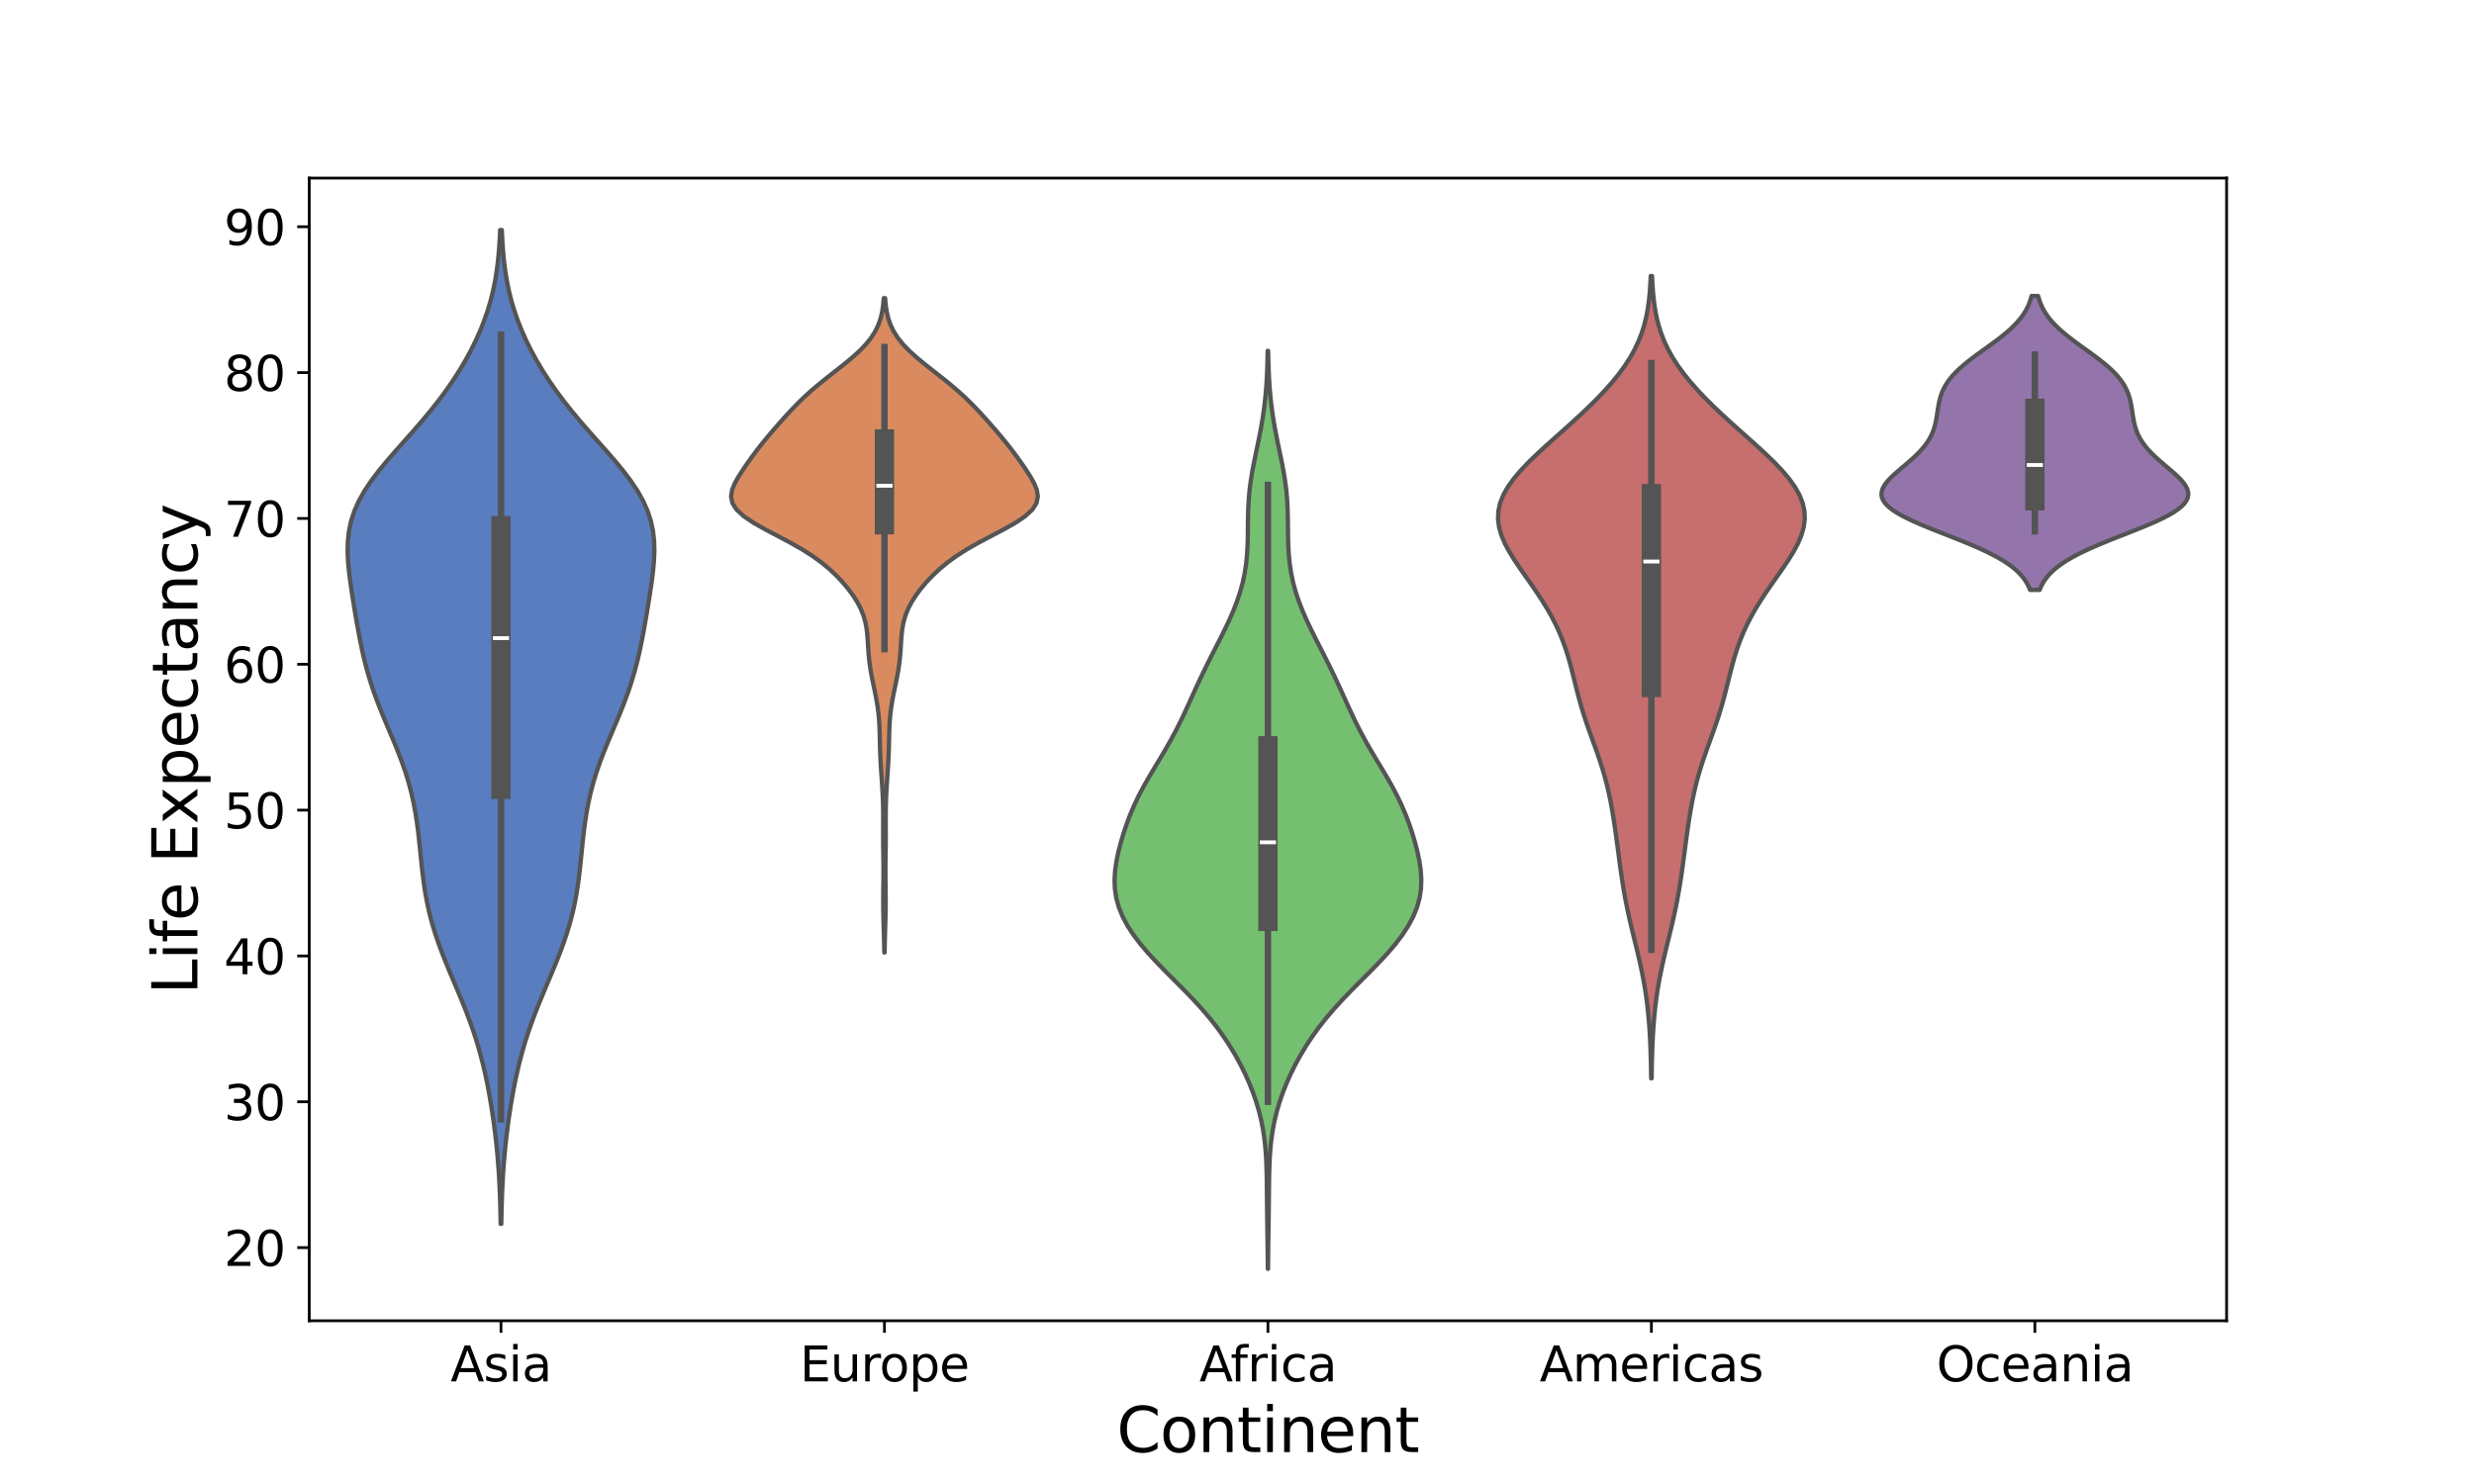 <?xml version="1.0" encoding="utf-8" standalone="no"?>
<!DOCTYPE svg PUBLIC "-//W3C//DTD SVG 1.1//EN"
  "http://www.w3.org/Graphics/SVG/1.1/DTD/svg11.dtd">
<svg xmlns:xlink="http://www.w3.org/1999/xlink" width="720pt" height="432pt" viewBox="0 0 720 432" xmlns="http://www.w3.org/2000/svg" version="1.1">
 <defs>
  <style type="text/css">*{stroke-linejoin: round; stroke-linecap: butt}</style>
 </defs>
 <g id="figure_1">
  <g id="patch_1">
   <path d="M 0 432 
L 720 432 
L 720 0 
L 0 0 
z
" style="fill: #ffffff"/>
  </g>
  <g id="axes_1">
   <g id="patch_2">
    <path d="M 90 384.48 
L 648 384.48 
L 648 51.84 
L 90 51.84 
z
" style="fill: #ffffff"/>
   </g>
   <g id="FillBetweenPolyCollection_1">
    <defs>
     <path id="ma4b512c432" d="M 145.897 -75.715 
L 145.703 -75.715 
L 145.651 -78.638 
L 145.578 -81.56 
L 145.479 -84.483 
L 145.348 -87.405 
L 145.183 -90.328 
L 144.977 -93.25 
L 144.73 -96.173 
L 144.44 -99.095 
L 144.108 -102.018 
L 143.732 -104.94 
L 143.315 -107.863 
L 142.854 -110.785 
L 142.347 -113.708 
L 141.788 -116.63 
L 141.17 -119.552 
L 140.484 -122.475 
L 139.722 -125.397 
L 138.878 -128.32 
L 137.948 -131.242 
L 136.932 -134.165 
L 135.839 -137.087 
L 134.679 -140.01 
L 133.472 -142.932 
L 132.239 -145.855 
L 131.005 -148.777 
L 129.797 -151.7 
L 128.641 -154.622 
L 127.561 -157.545 
L 126.575 -160.467 
L 125.699 -163.39 
L 124.938 -166.312 
L 124.293 -169.234 
L 123.757 -172.157 
L 123.314 -175.079 
L 122.946 -178.002 
L 122.627 -180.924 
L 122.332 -183.847 
L 122.035 -186.769 
L 121.709 -189.692 
L 121.33 -192.614 
L 120.875 -195.537 
L 120.326 -198.459 
L 119.668 -201.382 
L 118.89 -204.304 
L 117.992 -207.227 
L 116.979 -210.149 
L 115.866 -213.072 
L 114.679 -215.994 
L 113.448 -218.916 
L 112.21 -221.839 
L 110.998 -224.761 
L 109.845 -227.684 
L 108.774 -230.606 
L 107.801 -233.529 
L 106.931 -236.451 
L 106.16 -239.374 
L 105.476 -242.296 
L 104.863 -245.219 
L 104.304 -248.141 
L 103.783 -251.064 
L 103.286 -253.986 
L 102.807 -256.909 
L 102.348 -259.831 
L 101.924 -262.754 
L 101.558 -265.676 
L 101.287 -268.598 
L 101.16 -271.521 
L 101.229 -274.443 
L 101.548 -277.366 
L 102.164 -280.288 
L 103.112 -283.211 
L 104.408 -286.133 
L 106.044 -289.056 
L 107.991 -291.978 
L 110.201 -294.901 
L 112.61 -297.823 
L 115.147 -300.746 
L 117.743 -303.668 
L 120.333 -306.591 
L 122.866 -309.513 
L 125.301 -312.436 
L 127.612 -315.358 
L 129.785 -318.28 
L 131.813 -321.203 
L 133.695 -324.125 
L 135.432 -327.048 
L 137.025 -329.97 
L 138.475 -332.893 
L 139.779 -335.815 
L 140.936 -338.738 
L 141.946 -341.66 
L 142.81 -344.583 
L 143.532 -347.505 
L 144.121 -350.428 
L 144.588 -353.35 
L 144.949 -356.273 
L 145.219 -359.195 
L 145.414 -362.118 
L 145.552 -365.04 
L 146.048 -365.04 
L 146.048 -365.04 
L 146.186 -362.118 
L 146.381 -359.195 
L 146.651 -356.273 
L 147.012 -353.35 
L 147.479 -350.428 
L 148.068 -347.505 
L 148.79 -344.583 
L 149.654 -341.66 
L 150.664 -338.738 
L 151.821 -335.815 
L 153.125 -332.893 
L 154.575 -329.97 
L 156.168 -327.048 
L 157.905 -324.125 
L 159.787 -321.203 
L 161.815 -318.28 
L 163.988 -315.358 
L 166.299 -312.436 
L 168.734 -309.513 
L 171.267 -306.591 
L 173.857 -303.668 
L 176.453 -300.746 
L 178.99 -297.823 
L 181.399 -294.901 
L 183.609 -291.978 
L 185.556 -289.056 
L 187.192 -286.133 
L 188.488 -283.211 
L 189.436 -280.288 
L 190.052 -277.366 
L 190.371 -274.443 
L 190.44 -271.521 
L 190.313 -268.598 
L 190.042 -265.676 
L 189.676 -262.754 
L 189.252 -259.831 
L 188.793 -256.909 
L 188.314 -253.986 
L 187.817 -251.064 
L 187.296 -248.141 
L 186.737 -245.219 
L 186.124 -242.296 
L 185.44 -239.374 
L 184.669 -236.451 
L 183.799 -233.529 
L 182.826 -230.606 
L 181.755 -227.684 
L 180.602 -224.761 
L 179.39 -221.839 
L 178.152 -218.916 
L 176.921 -215.994 
L 175.734 -213.072 
L 174.621 -210.149 
L 173.608 -207.227 
L 172.71 -204.304 
L 171.932 -201.382 
L 171.274 -198.459 
L 170.725 -195.537 
L 170.27 -192.614 
L 169.891 -189.692 
L 169.565 -186.769 
L 169.268 -183.847 
L 168.973 -180.924 
L 168.654 -178.002 
L 168.286 -175.079 
L 167.843 -172.157 
L 167.307 -169.234 
L 166.662 -166.312 
L 165.901 -163.39 
L 165.025 -160.467 
L 164.039 -157.545 
L 162.959 -154.622 
L 161.803 -151.7 
L 160.595 -148.777 
L 159.361 -145.855 
L 158.128 -142.932 
L 156.921 -140.01 
L 155.761 -137.087 
L 154.668 -134.165 
L 153.652 -131.242 
L 152.722 -128.32 
L 151.878 -125.397 
L 151.116 -122.475 
L 150.43 -119.552 
L 149.812 -116.63 
L 149.253 -113.708 
L 148.746 -110.785 
L 148.285 -107.863 
L 147.868 -104.94 
L 147.492 -102.018 
L 147.16 -99.095 
L 146.87 -96.173 
L 146.623 -93.25 
L 146.417 -90.328 
L 146.252 -87.405 
L 146.121 -84.483 
L 146.022 -81.56 
L 145.949 -78.638 
L 145.897 -75.715 
z
" style="stroke: #545454; stroke-width: 1.25"/>
    </defs>
    <g clip-path="url(#p71130bd76b)">
     <use xlink:href="#ma4b512c432" x="0" y="432" style="fill: #597dbf; stroke: #545454; stroke-width: 1.25"/>
    </g>
   </g>
   <g id="FillBetweenPolyCollection_2">
    <defs>
     <path id="md02475a546" d="M 257.447 -154.721 
L 257.353 -154.721 
L 257.321 -156.645 
L 257.279 -158.569 
L 257.227 -160.493 
L 257.169 -162.417 
L 257.114 -164.341 
L 257.07 -166.265 
L 257.044 -168.189 
L 257.04 -170.114 
L 257.053 -172.038 
L 257.077 -173.962 
L 257.101 -175.886 
L 257.114 -177.81 
L 257.111 -179.734 
L 257.093 -181.658 
L 257.066 -183.582 
L 257.039 -185.506 
L 257.022 -187.431 
L 257.017 -189.355 
L 257.023 -191.279 
L 257.03 -193.203 
L 257.027 -195.127 
L 257.003 -197.051 
L 256.951 -198.975 
L 256.869 -200.899 
L 256.762 -202.823 
L 256.636 -204.748 
L 256.503 -206.672 
L 256.374 -208.596 
L 256.262 -210.52 
L 256.172 -212.444 
L 256.108 -214.368 
L 256.062 -216.292 
L 256.02 -218.216 
L 255.96 -220.14 
L 255.858 -222.065 
L 255.694 -223.989 
L 255.457 -225.913 
L 255.151 -227.837 
L 254.788 -229.761 
L 254.391 -231.685 
L 253.989 -233.609 
L 253.61 -235.533 
L 253.279 -237.458 
L 253.011 -239.382 
L 252.813 -241.306 
L 252.672 -243.23 
L 252.558 -245.154 
L 252.421 -247.078 
L 252.201 -249.002 
L 251.837 -250.926 
L 251.282 -252.85 
L 250.508 -254.775 
L 249.508 -256.699 
L 248.29 -258.623 
L 246.868 -260.547 
L 245.25 -262.471 
L 243.434 -264.395 
L 241.393 -266.319 
L 239.078 -268.243 
L 236.428 -270.167 
L 233.403 -272.092 
L 230.02 -274.016 
L 226.391 -275.94 
L 222.73 -277.864 
L 219.322 -279.788 
L 216.458 -281.712 
L 214.365 -283.636 
L 213.144 -285.56 
L 212.76 -287.484 
L 213.063 -289.409 
L 213.851 -291.333 
L 214.932 -293.257 
L 216.166 -295.181 
L 217.48 -297.105 
L 218.853 -299.029 
L 220.289 -300.953 
L 221.795 -302.877 
L 223.369 -304.802 
L 224.998 -306.726 
L 226.67 -308.65 
L 228.383 -310.574 
L 230.152 -312.498 
L 232.006 -314.422 
L 233.978 -316.346 
L 236.096 -318.27 
L 238.364 -320.194 
L 240.756 -322.119 
L 243.213 -324.043 
L 245.654 -325.967 
L 247.984 -327.891 
L 250.114 -329.815 
L 251.973 -331.739 
L 253.519 -333.663 
L 254.742 -335.587 
L 255.661 -337.511 
L 256.316 -339.436 
L 256.757 -341.36 
L 257.039 -343.284 
L 257.208 -345.208 
L 257.592 -345.208 
L 257.592 -345.208 
L 257.761 -343.284 
L 258.043 -341.36 
L 258.484 -339.436 
L 259.139 -337.511 
L 260.058 -335.587 
L 261.281 -333.663 
L 262.827 -331.739 
L 264.686 -329.815 
L 266.816 -327.891 
L 269.146 -325.967 
L 271.587 -324.043 
L 274.044 -322.119 
L 276.436 -320.194 
L 278.704 -318.27 
L 280.822 -316.346 
L 282.794 -314.422 
L 284.648 -312.498 
L 286.417 -310.574 
L 288.13 -308.65 
L 289.802 -306.726 
L 291.431 -304.802 
L 293.005 -302.877 
L 294.511 -300.953 
L 295.947 -299.029 
L 297.32 -297.105 
L 298.634 -295.181 
L 299.868 -293.257 
L 300.949 -291.333 
L 301.737 -289.409 
L 302.04 -287.484 
L 301.656 -285.56 
L 300.435 -283.636 
L 298.342 -281.712 
L 295.478 -279.788 
L 292.07 -277.864 
L 288.409 -275.94 
L 284.78 -274.016 
L 281.397 -272.092 
L 278.372 -270.167 
L 275.722 -268.243 
L 273.407 -266.319 
L 271.366 -264.395 
L 269.55 -262.471 
L 267.932 -260.547 
L 266.51 -258.623 
L 265.292 -256.699 
L 264.292 -254.775 
L 263.518 -252.85 
L 262.963 -250.926 
L 262.599 -249.002 
L 262.379 -247.078 
L 262.242 -245.154 
L 262.128 -243.23 
L 261.987 -241.306 
L 261.789 -239.382 
L 261.521 -237.458 
L 261.19 -235.533 
L 260.811 -233.609 
L 260.409 -231.685 
L 260.012 -229.761 
L 259.649 -227.837 
L 259.343 -225.913 
L 259.106 -223.989 
L 258.942 -222.065 
L 258.84 -220.14 
L 258.78 -218.216 
L 258.738 -216.292 
L 258.692 -214.368 
L 258.628 -212.444 
L 258.538 -210.52 
L 258.426 -208.596 
L 258.297 -206.672 
L 258.164 -204.748 
L 258.038 -202.823 
L 257.931 -200.899 
L 257.849 -198.975 
L 257.797 -197.051 
L 257.773 -195.127 
L 257.77 -193.203 
L 257.777 -191.279 
L 257.783 -189.355 
L 257.778 -187.431 
L 257.761 -185.506 
L 257.734 -183.582 
L 257.707 -181.658 
L 257.689 -179.734 
L 257.686 -177.81 
L 257.699 -175.886 
L 257.723 -173.962 
L 257.747 -172.038 
L 257.76 -170.114 
L 257.756 -168.189 
L 257.73 -166.265 
L 257.686 -164.341 
L 257.631 -162.417 
L 257.573 -160.493 
L 257.521 -158.569 
L 257.479 -156.645 
L 257.447 -154.721 
z
" style="stroke: #545454; stroke-width: 1.25"/>
    </defs>
    <g clip-path="url(#p71130bd76b)">
     <use xlink:href="#md02475a546" x="0" y="432" style="fill: #d98b5f; stroke: #545454; stroke-width: 1.25"/>
    </g>
   </g>
   <g id="FillBetweenPolyCollection_3">
    <defs>
     <path id="m2525454e68" d="M 369.034 -62.64 
L 368.966 -62.64 
L 368.945 -65.339 
L 368.918 -68.039 
L 368.883 -70.738 
L 368.844 -73.437 
L 368.805 -76.137 
L 368.768 -78.836 
L 368.736 -81.535 
L 368.71 -84.235 
L 368.683 -86.934 
L 368.645 -89.633 
L 368.577 -92.333 
L 368.459 -95.032 
L 368.268 -97.731 
L 367.982 -100.431 
L 367.582 -103.13 
L 367.056 -105.829 
L 366.395 -108.529 
L 365.597 -111.228 
L 364.662 -113.927 
L 363.592 -116.627 
L 362.388 -119.326 
L 361.051 -122.025 
L 359.578 -124.725 
L 357.961 -127.424 
L 356.189 -130.123 
L 354.249 -132.823 
L 352.132 -135.522 
L 349.835 -138.221 
L 347.371 -140.921 
L 344.772 -143.62 
L 342.09 -146.319 
L 339.391 -149.019 
L 336.752 -151.718 
L 334.247 -154.417 
L 331.941 -157.117 
L 329.888 -159.816 
L 328.129 -162.515 
L 326.693 -165.215 
L 325.601 -167.914 
L 324.857 -170.613 
L 324.452 -173.313 
L 324.36 -176.012 
L 324.538 -178.712 
L 324.936 -181.411 
L 325.504 -184.11 
L 326.202 -186.81 
L 327.007 -189.509 
L 327.915 -192.208 
L 328.938 -194.908 
L 330.088 -197.607 
L 331.378 -200.306 
L 332.801 -203.006 
L 334.335 -205.705 
L 335.94 -208.404 
L 337.567 -211.104 
L 339.167 -213.803 
L 340.702 -216.502 
L 342.152 -219.202 
L 343.513 -221.901 
L 344.801 -224.6 
L 346.04 -227.3 
L 347.262 -229.999 
L 348.495 -232.698 
L 349.761 -235.398 
L 351.07 -238.097 
L 352.42 -240.796 
L 353.796 -243.496 
L 355.171 -246.195 
L 356.514 -248.894 
L 357.79 -251.594 
L 358.968 -254.293 
L 360.017 -256.992 
L 360.918 -259.692 
L 361.657 -262.391 
L 362.23 -265.09 
L 362.644 -267.79 
L 362.916 -270.489 
L 363.071 -273.188 
L 363.143 -275.888 
L 363.172 -278.587 
L 363.202 -281.286 
L 363.273 -283.986 
L 363.42 -286.685 
L 363.664 -289.384 
L 364.012 -292.084 
L 364.453 -294.783 
L 364.967 -297.482 
L 365.523 -300.182 
L 366.09 -302.881 
L 366.637 -305.58 
L 367.139 -308.28 
L 367.582 -310.979 
L 367.955 -313.678 
L 368.258 -316.378 
L 368.493 -319.077 
L 368.667 -321.776 
L 368.791 -324.476 
L 368.875 -327.175 
L 368.928 -329.874 
L 369.072 -329.874 
L 369.072 -329.874 
L 369.125 -327.175 
L 369.209 -324.476 
L 369.333 -321.776 
L 369.507 -319.077 
L 369.742 -316.378 
L 370.045 -313.678 
L 370.418 -310.979 
L 370.861 -308.28 
L 371.363 -305.58 
L 371.91 -302.881 
L 372.477 -300.182 
L 373.033 -297.482 
L 373.547 -294.783 
L 373.988 -292.084 
L 374.336 -289.384 
L 374.58 -286.685 
L 374.727 -283.986 
L 374.798 -281.286 
L 374.828 -278.587 
L 374.857 -275.888 
L 374.929 -273.188 
L 375.084 -270.489 
L 375.356 -267.79 
L 375.77 -265.09 
L 376.343 -262.391 
L 377.082 -259.692 
L 377.983 -256.992 
L 379.032 -254.293 
L 380.21 -251.594 
L 381.486 -248.894 
L 382.829 -246.195 
L 384.204 -243.496 
L 385.58 -240.796 
L 386.93 -238.097 
L 388.239 -235.398 
L 389.505 -232.698 
L 390.738 -229.999 
L 391.96 -227.3 
L 393.199 -224.6 
L 394.487 -221.901 
L 395.848 -219.202 
L 397.298 -216.502 
L 398.833 -213.803 
L 400.433 -211.104 
L 402.06 -208.404 
L 403.665 -205.705 
L 405.199 -203.006 
L 406.622 -200.306 
L 407.912 -197.607 
L 409.062 -194.908 
L 410.085 -192.208 
L 410.993 -189.509 
L 411.798 -186.81 
L 412.496 -184.11 
L 413.064 -181.411 
L 413.462 -178.712 
L 413.64 -176.012 
L 413.548 -173.313 
L 413.143 -170.613 
L 412.399 -167.914 
L 411.307 -165.215 
L 409.871 -162.515 
L 408.112 -159.816 
L 406.059 -157.117 
L 403.753 -154.417 
L 401.248 -151.718 
L 398.609 -149.019 
L 395.91 -146.319 
L 393.228 -143.62 
L 390.629 -140.921 
L 388.165 -138.221 
L 385.868 -135.522 
L 383.751 -132.823 
L 381.811 -130.123 
L 380.039 -127.424 
L 378.422 -124.725 
L 376.949 -122.025 
L 375.612 -119.326 
L 374.408 -116.627 
L 373.338 -113.927 
L 372.403 -111.228 
L 371.605 -108.529 
L 370.944 -105.829 
L 370.418 -103.13 
L 370.018 -100.431 
L 369.732 -97.731 
L 369.541 -95.032 
L 369.423 -92.333 
L 369.355 -89.633 
L 369.317 -86.934 
L 369.29 -84.235 
L 369.264 -81.535 
L 369.232 -78.836 
L 369.195 -76.137 
L 369.156 -73.437 
L 369.117 -70.738 
L 369.082 -68.039 
L 369.055 -65.339 
L 369.034 -62.64 
z
" style="stroke: #545454; stroke-width: 1.25"/>
    </defs>
    <g clip-path="url(#p71130bd76b)">
     <use xlink:href="#m2525454e68" x="0" y="432" style="fill: #75bf71; stroke: #545454; stroke-width: 1.25"/>
    </g>
   </g>
   <g id="FillBetweenPolyCollection_4">
    <defs>
     <path id="m5fe6f051f5" d="M 480.669 -118.08 
L 480.531 -118.08 
L 480.497 -120.439 
L 480.45 -122.798 
L 480.386 -125.158 
L 480.302 -127.517 
L 480.194 -129.877 
L 480.056 -132.236 
L 479.884 -134.596 
L 479.674 -136.955 
L 479.419 -139.315 
L 479.116 -141.674 
L 478.763 -144.033 
L 478.359 -146.393 
L 477.905 -148.752 
L 477.406 -151.112 
L 476.87 -153.471 
L 476.308 -155.831 
L 475.732 -158.19 
L 475.155 -160.549 
L 474.592 -162.909 
L 474.052 -165.268 
L 473.546 -167.628 
L 473.077 -169.987 
L 472.648 -172.347 
L 472.256 -174.706 
L 471.895 -177.065 
L 471.558 -179.425 
L 471.238 -181.784 
L 470.926 -184.144 
L 470.613 -186.503 
L 470.294 -188.863 
L 469.96 -191.222 
L 469.604 -193.582 
L 469.218 -195.941 
L 468.792 -198.3 
L 468.315 -200.66 
L 467.776 -203.019 
L 467.17 -205.379 
L 466.493 -207.738 
L 465.748 -210.098 
L 464.947 -212.457 
L 464.108 -214.816 
L 463.252 -217.176 
L 462.405 -219.535 
L 461.588 -221.895 
L 460.818 -224.254 
L 460.104 -226.614 
L 459.446 -228.973 
L 458.833 -231.333 
L 458.246 -233.692 
L 457.662 -236.051 
L 457.051 -238.411 
L 456.386 -240.77 
L 455.641 -243.13 
L 454.795 -245.489 
L 453.833 -247.849 
L 452.744 -250.208 
L 451.527 -252.567 
L 450.184 -254.927 
L 448.727 -257.286 
L 447.173 -259.646 
L 445.548 -262.005 
L 443.888 -264.365 
L 442.24 -266.724 
L 440.657 -269.084 
L 439.203 -271.443 
L 437.943 -273.802 
L 436.943 -276.162 
L 436.266 -278.521 
L 435.96 -280.881 
L 436.06 -283.24 
L 436.583 -285.6 
L 437.524 -287.959 
L 438.861 -290.318 
L 440.555 -292.678 
L 442.556 -295.037 
L 444.803 -297.397 
L 447.237 -299.756 
L 449.795 -302.116 
L 452.423 -304.475 
L 455.071 -306.834 
L 457.697 -309.194 
L 460.263 -311.553 
L 462.741 -313.913 
L 465.104 -316.272 
L 467.329 -318.632 
L 469.397 -320.991 
L 471.29 -323.351 
L 472.994 -325.71 
L 474.499 -328.069 
L 475.802 -330.429 
L 476.905 -332.788 
L 477.816 -335.148 
L 478.55 -337.507 
L 479.126 -339.867 
L 479.566 -342.226 
L 479.893 -344.585 
L 480.129 -346.945 
L 480.294 -349.304 
L 480.407 -351.664 
L 480.793 -351.664 
L 480.793 -351.664 
L 480.906 -349.304 
L 481.071 -346.945 
L 481.307 -344.585 
L 481.634 -342.226 
L 482.074 -339.867 
L 482.65 -337.507 
L 483.384 -335.148 
L 484.295 -332.788 
L 485.398 -330.429 
L 486.701 -328.069 
L 488.206 -325.71 
L 489.91 -323.351 
L 491.803 -320.991 
L 493.871 -318.632 
L 496.096 -316.272 
L 498.459 -313.913 
L 500.937 -311.553 
L 503.503 -309.194 
L 506.129 -306.834 
L 508.777 -304.475 
L 511.405 -302.116 
L 513.963 -299.756 
L 516.397 -297.397 
L 518.644 -295.037 
L 520.645 -292.678 
L 522.339 -290.318 
L 523.676 -287.959 
L 524.617 -285.6 
L 525.14 -283.24 
L 525.24 -280.881 
L 524.934 -278.521 
L 524.257 -276.162 
L 523.257 -273.802 
L 521.997 -271.443 
L 520.543 -269.084 
L 518.96 -266.724 
L 517.312 -264.365 
L 515.652 -262.005 
L 514.027 -259.646 
L 512.473 -257.286 
L 511.016 -254.927 
L 509.673 -252.567 
L 508.456 -250.208 
L 507.367 -247.849 
L 506.405 -245.489 
L 505.559 -243.13 
L 504.814 -240.77 
L 504.149 -238.411 
L 503.538 -236.051 
L 502.954 -233.692 
L 502.367 -231.333 
L 501.754 -228.973 
L 501.096 -226.614 
L 500.382 -224.254 
L 499.612 -221.895 
L 498.795 -219.535 
L 497.948 -217.176 
L 497.092 -214.816 
L 496.253 -212.457 
L 495.452 -210.098 
L 494.707 -207.738 
L 494.03 -205.379 
L 493.424 -203.019 
L 492.885 -200.66 
L 492.408 -198.3 
L 491.982 -195.941 
L 491.596 -193.582 
L 491.24 -191.222 
L 490.906 -188.863 
L 490.587 -186.503 
L 490.274 -184.144 
L 489.962 -181.784 
L 489.642 -179.425 
L 489.305 -177.065 
L 488.944 -174.706 
L 488.552 -172.347 
L 488.123 -169.987 
L 487.654 -167.628 
L 487.148 -165.268 
L 486.608 -162.909 
L 486.045 -160.549 
L 485.468 -158.19 
L 484.892 -155.831 
L 484.33 -153.471 
L 483.794 -151.112 
L 483.295 -148.752 
L 482.841 -146.393 
L 482.437 -144.033 
L 482.084 -141.674 
L 481.781 -139.315 
L 481.526 -136.955 
L 481.316 -134.596 
L 481.144 -132.236 
L 481.006 -129.877 
L 480.898 -127.517 
L 480.814 -125.158 
L 480.75 -122.798 
L 480.703 -120.439 
L 480.669 -118.08 
z
" style="stroke: #545454; stroke-width: 1.25"/>
    </defs>
    <g clip-path="url(#p71130bd76b)">
     <use xlink:href="#m5fe6f051f5" x="0" y="432" style="fill: #c76e6e; stroke: #545454; stroke-width: 1.25"/>
    </g>
   </g>
   <g id="FillBetweenPolyCollection_5">
    <defs>
     <path id="m171f3510e5" d="M 593.596 -260.275 
L 590.804 -260.275 
L 590.444 -261.139 
L 590.011 -262.003 
L 589.495 -262.868 
L 588.885 -263.732 
L 588.171 -264.596 
L 587.344 -265.461 
L 586.396 -266.325 
L 585.319 -267.19 
L 584.107 -268.054 
L 582.759 -268.918 
L 581.272 -269.783 
L 579.65 -270.647 
L 577.899 -271.511 
L 576.027 -272.376 
L 574.049 -273.24 
L 571.981 -274.104 
L 569.843 -274.969 
L 567.66 -275.833 
L 565.458 -276.697 
L 563.266 -277.562 
L 561.114 -278.426 
L 559.032 -279.29 
L 557.053 -280.155 
L 555.204 -281.019 
L 553.513 -281.883 
L 552.004 -282.748 
L 550.698 -283.612 
L 549.609 -284.476 
L 548.749 -285.341 
L 548.122 -286.205 
L 547.727 -287.07 
L 547.56 -287.934 
L 547.609 -288.798 
L 547.859 -289.663 
L 548.29 -290.527 
L 548.882 -291.391 
L 549.608 -292.256 
L 550.444 -293.12 
L 551.364 -293.984 
L 552.341 -294.849 
L 553.352 -295.713 
L 554.375 -296.577 
L 555.387 -297.442 
L 556.372 -298.306 
L 557.314 -299.17 
L 558.201 -300.035 
L 559.024 -300.899 
L 559.776 -301.763 
L 560.453 -302.628 
L 561.054 -303.492 
L 561.58 -304.356 
L 562.034 -305.221 
L 562.42 -306.085 
L 562.744 -306.95 
L 563.013 -307.814 
L 563.235 -308.678 
L 563.42 -309.543 
L 563.577 -310.407 
L 563.716 -311.271 
L 563.846 -312.136 
L 563.978 -313 
L 564.123 -313.864 
L 564.288 -314.729 
L 564.486 -315.593 
L 564.723 -316.457 
L 565.01 -317.322 
L 565.354 -318.186 
L 565.761 -319.05 
L 566.238 -319.915 
L 566.79 -320.779 
L 567.419 -321.643 
L 568.128 -322.508 
L 568.916 -323.372 
L 569.781 -324.236 
L 570.72 -325.101 
L 571.726 -325.965 
L 572.793 -326.83 
L 573.909 -327.694 
L 575.066 -328.558 
L 576.251 -329.423 
L 577.45 -330.287 
L 578.652 -331.151 
L 579.843 -332.016 
L 581.01 -332.88 
L 582.142 -333.744 
L 583.227 -334.609 
L 584.257 -335.473 
L 585.225 -336.337 
L 586.123 -337.202 
L 586.949 -338.066 
L 587.7 -338.93 
L 588.376 -339.795 
L 588.978 -340.659 
L 589.509 -341.523 
L 589.972 -342.388 
L 590.371 -343.252 
L 590.712 -344.116 
L 591 -344.981 
L 591.241 -345.845 
L 593.159 -345.845 
L 593.159 -345.845 
L 593.4 -344.981 
L 593.688 -344.116 
L 594.029 -343.252 
L 594.428 -342.388 
L 594.891 -341.523 
L 595.422 -340.659 
L 596.024 -339.795 
L 596.7 -338.93 
L 597.451 -338.066 
L 598.277 -337.202 
L 599.175 -336.337 
L 600.143 -335.473 
L 601.173 -334.609 
L 602.258 -333.744 
L 603.39 -332.88 
L 604.557 -332.016 
L 605.748 -331.151 
L 606.95 -330.287 
L 608.149 -329.423 
L 609.334 -328.558 
L 610.491 -327.694 
L 611.607 -326.83 
L 612.674 -325.965 
L 613.68 -325.101 
L 614.619 -324.236 
L 615.484 -323.372 
L 616.272 -322.508 
L 616.981 -321.643 
L 617.61 -320.779 
L 618.162 -319.915 
L 618.639 -319.05 
L 619.046 -318.186 
L 619.39 -317.322 
L 619.677 -316.457 
L 619.914 -315.593 
L 620.112 -314.729 
L 620.277 -313.864 
L 620.422 -313 
L 620.554 -312.136 
L 620.684 -311.271 
L 620.823 -310.407 
L 620.98 -309.543 
L 621.165 -308.678 
L 621.387 -307.814 
L 621.656 -306.95 
L 621.98 -306.085 
L 622.366 -305.221 
L 622.82 -304.356 
L 623.346 -303.492 
L 623.947 -302.628 
L 624.624 -301.763 
L 625.376 -300.899 
L 626.199 -300.035 
L 627.086 -299.17 
L 628.028 -298.306 
L 629.013 -297.442 
L 630.025 -296.577 
L 631.048 -295.713 
L 632.059 -294.849 
L 633.036 -293.984 
L 633.956 -293.12 
L 634.792 -292.256 
L 635.518 -291.391 
L 636.11 -290.527 
L 636.541 -289.663 
L 636.791 -288.798 
L 636.84 -287.934 
L 636.673 -287.07 
L 636.278 -286.205 
L 635.651 -285.341 
L 634.791 -284.476 
L 633.702 -283.612 
L 632.396 -282.748 
L 630.887 -281.883 
L 629.196 -281.019 
L 627.347 -280.155 
L 625.368 -279.29 
L 623.286 -278.426 
L 621.134 -277.562 
L 618.942 -276.697 
L 616.74 -275.833 
L 614.557 -274.969 
L 612.419 -274.104 
L 610.351 -273.24 
L 608.373 -272.376 
L 606.501 -271.511 
L 604.75 -270.647 
L 603.128 -269.783 
L 601.641 -268.918 
L 600.293 -268.054 
L 599.081 -267.19 
L 598.004 -266.325 
L 597.056 -265.461 
L 596.229 -264.596 
L 595.515 -263.732 
L 594.905 -262.868 
L 594.389 -262.003 
L 593.956 -261.139 
L 593.596 -260.275 
z
" style="stroke: #545454; stroke-width: 1.25"/>
    </defs>
    <g clip-path="url(#p71130bd76b)">
     <use xlink:href="#m171f3510e5" x="0" y="432" style="fill: #9475ab; stroke: #545454; stroke-width: 1.25"/>
    </g>
   </g>
   <g id="matplotlib.axis_1">
    <g id="xtick_1">
     <g id="line2d_1">
      <defs>
       <path id="m81f591ab00" d="M 0 0 
L 0 3.5 
" style="stroke: #000000; stroke-width: 0.8"/>
      </defs>
      <g>
       <use xlink:href="#m81f591ab00" x="145.8" y="384.48" style="stroke: #000000; stroke-width: 0.8"/>
      </g>
     </g>
     <g id="text_1">
      <!-- Asia -->
      <g transform="translate(131.131 402.118) scale(0.14 -0.14)">
       <defs>
        <path id="DejaVuSans-41" d="M 2188 4044 
L 1331 1722 
L 3047 1722 
L 2188 4044 
z
M 1831 4666 
L 2547 4666 
L 4325 0 
L 3669 0 
L 3244 1197 
L 1141 1197 
L 716 0 
L 50 0 
L 1831 4666 
z
" transform="scale(0.016)"/>
        <path id="DejaVuSans-73" d="M 2834 3397 
L 2834 2853 
Q 2591 2978 2328 3040 
Q 2066 3103 1784 3103 
Q 1356 3103 1142 2972 
Q 928 2841 928 2578 
Q 928 2378 1081 2264 
Q 1234 2150 1697 2047 
L 1894 2003 
Q 2506 1872 2764 1633 
Q 3022 1394 3022 966 
Q 3022 478 2636 193 
Q 2250 -91 1575 -91 
Q 1294 -91 989 -36 
Q 684 19 347 128 
L 347 722 
Q 666 556 975 473 
Q 1284 391 1588 391 
Q 1994 391 2212 530 
Q 2431 669 2431 922 
Q 2431 1156 2273 1281 
Q 2116 1406 1581 1522 
L 1381 1569 
Q 847 1681 609 1914 
Q 372 2147 372 2553 
Q 372 3047 722 3315 
Q 1072 3584 1716 3584 
Q 2034 3584 2315 3537 
Q 2597 3491 2834 3397 
z
" transform="scale(0.016)"/>
        <path id="DejaVuSans-69" d="M 603 3500 
L 1178 3500 
L 1178 0 
L 603 0 
L 603 3500 
z
M 603 4863 
L 1178 4863 
L 1178 4134 
L 603 4134 
L 603 4863 
z
" transform="scale(0.016)"/>
        <path id="DejaVuSans-61" d="M 2194 1759 
Q 1497 1759 1228 1600 
Q 959 1441 959 1056 
Q 959 750 1161 570 
Q 1363 391 1709 391 
Q 2188 391 2477 730 
Q 2766 1069 2766 1631 
L 2766 1759 
L 2194 1759 
z
M 3341 1997 
L 3341 0 
L 2766 0 
L 2766 531 
Q 2569 213 2275 61 
Q 1981 -91 1556 -91 
Q 1019 -91 701 211 
Q 384 513 384 1019 
Q 384 1609 779 1909 
Q 1175 2209 1959 2209 
L 2766 2209 
L 2766 2266 
Q 2766 2663 2505 2880 
Q 2244 3097 1772 3097 
Q 1472 3097 1187 3025 
Q 903 2953 641 2809 
L 641 3341 
Q 956 3463 1253 3523 
Q 1550 3584 1831 3584 
Q 2591 3584 2966 3190 
Q 3341 2797 3341 1997 
z
" transform="scale(0.016)"/>
       </defs>
       <use xlink:href="#DejaVuSans-41"/>
       <use xlink:href="#DejaVuSans-73" transform="translate(68.408 0)"/>
       <use xlink:href="#DejaVuSans-69" transform="translate(120.508 0)"/>
       <use xlink:href="#DejaVuSans-61" transform="translate(148.291 0)"/>
      </g>
     </g>
    </g>
    <g id="xtick_2">
     <g id="line2d_2">
      <g>
       <use xlink:href="#m81f591ab00" x="257.4" y="384.48" style="stroke: #000000; stroke-width: 0.8"/>
      </g>
     </g>
     <g id="text_2">
      <!-- Europe -->
      <g transform="translate(232.786 402.118) scale(0.14 -0.14)">
       <defs>
        <path id="DejaVuSans-45" d="M 628 4666 
L 3578 4666 
L 3578 4134 
L 1259 4134 
L 1259 2753 
L 3481 2753 
L 3481 2222 
L 1259 2222 
L 1259 531 
L 3634 531 
L 3634 0 
L 628 0 
L 628 4666 
z
" transform="scale(0.016)"/>
        <path id="DejaVuSans-75" d="M 544 1381 
L 544 3500 
L 1119 3500 
L 1119 1403 
Q 1119 906 1312 657 
Q 1506 409 1894 409 
Q 2359 409 2629 706 
Q 2900 1003 2900 1516 
L 2900 3500 
L 3475 3500 
L 3475 0 
L 2900 0 
L 2900 538 
Q 2691 219 2414 64 
Q 2138 -91 1772 -91 
Q 1169 -91 856 284 
Q 544 659 544 1381 
z
M 1991 3584 
L 1991 3584 
z
" transform="scale(0.016)"/>
        <path id="DejaVuSans-72" d="M 2631 2963 
Q 2534 3019 2420 3045 
Q 2306 3072 2169 3072 
Q 1681 3072 1420 2755 
Q 1159 2438 1159 1844 
L 1159 0 
L 581 0 
L 581 3500 
L 1159 3500 
L 1159 2956 
Q 1341 3275 1631 3429 
Q 1922 3584 2338 3584 
Q 2397 3584 2469 3576 
Q 2541 3569 2628 3553 
L 2631 2963 
z
" transform="scale(0.016)"/>
        <path id="DejaVuSans-6f" d="M 1959 3097 
Q 1497 3097 1228 2736 
Q 959 2375 959 1747 
Q 959 1119 1226 758 
Q 1494 397 1959 397 
Q 2419 397 2687 759 
Q 2956 1122 2956 1747 
Q 2956 2369 2687 2733 
Q 2419 3097 1959 3097 
z
M 1959 3584 
Q 2709 3584 3137 3096 
Q 3566 2609 3566 1747 
Q 3566 888 3137 398 
Q 2709 -91 1959 -91 
Q 1206 -91 779 398 
Q 353 888 353 1747 
Q 353 2609 779 3096 
Q 1206 3584 1959 3584 
z
" transform="scale(0.016)"/>
        <path id="DejaVuSans-70" d="M 1159 525 
L 1159 -1331 
L 581 -1331 
L 581 3500 
L 1159 3500 
L 1159 2969 
Q 1341 3281 1617 3432 
Q 1894 3584 2278 3584 
Q 2916 3584 3314 3078 
Q 3713 2572 3713 1747 
Q 3713 922 3314 415 
Q 2916 -91 2278 -91 
Q 1894 -91 1617 61 
Q 1341 213 1159 525 
z
M 3116 1747 
Q 3116 2381 2855 2742 
Q 2594 3103 2138 3103 
Q 1681 3103 1420 2742 
Q 1159 2381 1159 1747 
Q 1159 1113 1420 752 
Q 1681 391 2138 391 
Q 2594 391 2855 752 
Q 3116 1113 3116 1747 
z
" transform="scale(0.016)"/>
        <path id="DejaVuSans-65" d="M 3597 1894 
L 3597 1613 
L 953 1613 
Q 991 1019 1311 708 
Q 1631 397 2203 397 
Q 2534 397 2845 478 
Q 3156 559 3463 722 
L 3463 178 
Q 3153 47 2828 -22 
Q 2503 -91 2169 -91 
Q 1331 -91 842 396 
Q 353 884 353 1716 
Q 353 2575 817 3079 
Q 1281 3584 2069 3584 
Q 2775 3584 3186 3129 
Q 3597 2675 3597 1894 
z
M 3022 2063 
Q 3016 2534 2758 2815 
Q 2500 3097 2075 3097 
Q 1594 3097 1305 2825 
Q 1016 2553 972 2059 
L 3022 2063 
z
" transform="scale(0.016)"/>
       </defs>
       <use xlink:href="#DejaVuSans-45"/>
       <use xlink:href="#DejaVuSans-75" transform="translate(63.184 0)"/>
       <use xlink:href="#DejaVuSans-72" transform="translate(126.562 0)"/>
       <use xlink:href="#DejaVuSans-6f" transform="translate(165.426 0)"/>
       <use xlink:href="#DejaVuSans-70" transform="translate(226.607 0)"/>
       <use xlink:href="#DejaVuSans-65" transform="translate(290.084 0)"/>
      </g>
     </g>
    </g>
    <g id="xtick_3">
     <g id="line2d_3">
      <g>
       <use xlink:href="#m81f591ab00" x="369" y="384.48" style="stroke: #000000; stroke-width: 0.8"/>
      </g>
     </g>
     <g id="text_3">
      <!-- Africa -->
      <g transform="translate(349.04 402.118) scale(0.14 -0.14)">
       <defs>
        <path id="DejaVuSans-66" d="M 2375 4863 
L 2375 4384 
L 1825 4384 
Q 1516 4384 1395 4259 
Q 1275 4134 1275 3809 
L 1275 3500 
L 2222 3500 
L 2222 3053 
L 1275 3053 
L 1275 0 
L 697 0 
L 697 3053 
L 147 3053 
L 147 3500 
L 697 3500 
L 697 3744 
Q 697 4328 969 4595 
Q 1241 4863 1831 4863 
L 2375 4863 
z
" transform="scale(0.016)"/>
        <path id="DejaVuSans-63" d="M 3122 3366 
L 3122 2828 
Q 2878 2963 2633 3030 
Q 2388 3097 2138 3097 
Q 1578 3097 1268 2742 
Q 959 2388 959 1747 
Q 959 1106 1268 751 
Q 1578 397 2138 397 
Q 2388 397 2633 464 
Q 2878 531 3122 666 
L 3122 134 
Q 2881 22 2623 -34 
Q 2366 -91 2075 -91 
Q 1284 -91 818 406 
Q 353 903 353 1747 
Q 353 2603 823 3093 
Q 1294 3584 2113 3584 
Q 2378 3584 2631 3529 
Q 2884 3475 3122 3366 
z
" transform="scale(0.016)"/>
       </defs>
       <use xlink:href="#DejaVuSans-41"/>
       <use xlink:href="#DejaVuSans-66" transform="translate(64.783 0)"/>
       <use xlink:href="#DejaVuSans-72" transform="translate(99.988 0)"/>
       <use xlink:href="#DejaVuSans-69" transform="translate(141.102 0)"/>
       <use xlink:href="#DejaVuSans-63" transform="translate(168.885 0)"/>
       <use xlink:href="#DejaVuSans-61" transform="translate(223.865 0)"/>
      </g>
     </g>
    </g>
    <g id="xtick_4">
     <g id="line2d_4">
      <g>
       <use xlink:href="#m81f591ab00" x="480.6" y="384.48" style="stroke: #000000; stroke-width: 0.8"/>
      </g>
     </g>
     <g id="text_4">
      <!-- Americas -->
      <g transform="translate(448.078 402.118) scale(0.14 -0.14)">
       <defs>
        <path id="DejaVuSans-6d" d="M 3328 2828 
Q 3544 3216 3844 3400 
Q 4144 3584 4550 3584 
Q 5097 3584 5394 3201 
Q 5691 2819 5691 2113 
L 5691 0 
L 5113 0 
L 5113 2094 
Q 5113 2597 4934 2840 
Q 4756 3084 4391 3084 
Q 3944 3084 3684 2787 
Q 3425 2491 3425 1978 
L 3425 0 
L 2847 0 
L 2847 2094 
Q 2847 2600 2669 2842 
Q 2491 3084 2119 3084 
Q 1678 3084 1418 2786 
Q 1159 2488 1159 1978 
L 1159 0 
L 581 0 
L 581 3500 
L 1159 3500 
L 1159 2956 
Q 1356 3278 1631 3431 
Q 1906 3584 2284 3584 
Q 2666 3584 2933 3390 
Q 3200 3197 3328 2828 
z
" transform="scale(0.016)"/>
       </defs>
       <use xlink:href="#DejaVuSans-41"/>
       <use xlink:href="#DejaVuSans-6d" transform="translate(68.408 0)"/>
       <use xlink:href="#DejaVuSans-65" transform="translate(165.82 0)"/>
       <use xlink:href="#DejaVuSans-72" transform="translate(227.344 0)"/>
       <use xlink:href="#DejaVuSans-69" transform="translate(268.457 0)"/>
       <use xlink:href="#DejaVuSans-63" transform="translate(296.24 0)"/>
       <use xlink:href="#DejaVuSans-61" transform="translate(351.221 0)"/>
       <use xlink:href="#DejaVuSans-73" transform="translate(412.5 0)"/>
      </g>
     </g>
    </g>
    <g id="xtick_5">
     <g id="line2d_5">
      <g>
       <use xlink:href="#m81f591ab00" x="592.2" y="384.48" style="stroke: #000000; stroke-width: 0.8"/>
      </g>
     </g>
     <g id="text_5">
      <!-- Oceania -->
      <g transform="translate(563.573 402.118) scale(0.14 -0.14)">
       <defs>
        <path id="DejaVuSans-4f" d="M 2522 4238 
Q 1834 4238 1429 3725 
Q 1025 3213 1025 2328 
Q 1025 1447 1429 934 
Q 1834 422 2522 422 
Q 3209 422 3611 934 
Q 4013 1447 4013 2328 
Q 4013 3213 3611 3725 
Q 3209 4238 2522 4238 
z
M 2522 4750 
Q 3503 4750 4090 4092 
Q 4678 3434 4678 2328 
Q 4678 1225 4090 567 
Q 3503 -91 2522 -91 
Q 1538 -91 948 565 
Q 359 1222 359 2328 
Q 359 3434 948 4092 
Q 1538 4750 2522 4750 
z
" transform="scale(0.016)"/>
        <path id="DejaVuSans-6e" d="M 3513 2113 
L 3513 0 
L 2938 0 
L 2938 2094 
Q 2938 2591 2744 2837 
Q 2550 3084 2163 3084 
Q 1697 3084 1428 2787 
Q 1159 2491 1159 1978 
L 1159 0 
L 581 0 
L 581 3500 
L 1159 3500 
L 1159 2956 
Q 1366 3272 1645 3428 
Q 1925 3584 2291 3584 
Q 2894 3584 3203 3211 
Q 3513 2838 3513 2113 
z
" transform="scale(0.016)"/>
       </defs>
       <use xlink:href="#DejaVuSans-4f"/>
       <use xlink:href="#DejaVuSans-63" transform="translate(78.711 0)"/>
       <use xlink:href="#DejaVuSans-65" transform="translate(133.691 0)"/>
       <use xlink:href="#DejaVuSans-61" transform="translate(195.215 0)"/>
       <use xlink:href="#DejaVuSans-6e" transform="translate(256.494 0)"/>
       <use xlink:href="#DejaVuSans-69" transform="translate(319.873 0)"/>
       <use xlink:href="#DejaVuSans-61" transform="translate(347.656 0)"/>
      </g>
     </g>
    </g>
    <g id="text_6">
     <!-- Continent -->
     <g transform="translate(325.003 422.707) scale(0.18 -0.18)">
      <defs>
       <path id="DejaVuSans-43" d="M 4122 4306 
L 4122 3641 
Q 3803 3938 3442 4084 
Q 3081 4231 2675 4231 
Q 1875 4231 1450 3742 
Q 1025 3253 1025 2328 
Q 1025 1406 1450 917 
Q 1875 428 2675 428 
Q 3081 428 3442 575 
Q 3803 722 4122 1019 
L 4122 359 
Q 3791 134 3420 21 
Q 3050 -91 2638 -91 
Q 1578 -91 968 557 
Q 359 1206 359 2328 
Q 359 3453 968 4101 
Q 1578 4750 2638 4750 
Q 3056 4750 3426 4639 
Q 3797 4528 4122 4306 
z
" transform="scale(0.016)"/>
       <path id="DejaVuSans-74" d="M 1172 4494 
L 1172 3500 
L 2356 3500 
L 2356 3053 
L 1172 3053 
L 1172 1153 
Q 1172 725 1289 603 
Q 1406 481 1766 481 
L 2356 481 
L 2356 0 
L 1766 0 
Q 1100 0 847 248 
Q 594 497 594 1153 
L 594 3053 
L 172 3053 
L 172 3500 
L 594 3500 
L 594 4494 
L 1172 4494 
z
" transform="scale(0.016)"/>
      </defs>
      <use xlink:href="#DejaVuSans-43"/>
      <use xlink:href="#DejaVuSans-6f" transform="translate(69.824 0)"/>
      <use xlink:href="#DejaVuSans-6e" transform="translate(131.006 0)"/>
      <use xlink:href="#DejaVuSans-74" transform="translate(194.385 0)"/>
      <use xlink:href="#DejaVuSans-69" transform="translate(233.594 0)"/>
      <use xlink:href="#DejaVuSans-6e" transform="translate(261.377 0)"/>
      <use xlink:href="#DejaVuSans-65" transform="translate(324.756 0)"/>
      <use xlink:href="#DejaVuSans-6e" transform="translate(386.279 0)"/>
      <use xlink:href="#DejaVuSans-74" transform="translate(449.658 0)"/>
     </g>
    </g>
   </g>
   <g id="matplotlib.axis_2">
    <g id="ytick_1">
     <g id="line2d_6">
      <defs>
       <path id="mb3a7bedd6d" d="M 0 0 
L -3.5 0 
" style="stroke: #000000; stroke-width: 0.8"/>
      </defs>
      <g>
       <use xlink:href="#mb3a7bedd6d" x="90" y="363.193" style="stroke: #000000; stroke-width: 0.8"/>
      </g>
     </g>
     <g id="text_7">
      <!-- 20 -->
      <g transform="translate(65.185 368.512) scale(0.14 -0.14)">
       <defs>
        <path id="DejaVuSans-32" d="M 1228 531 
L 3431 531 
L 3431 0 
L 469 0 
L 469 531 
Q 828 903 1448 1529 
Q 2069 2156 2228 2338 
Q 2531 2678 2651 2914 
Q 2772 3150 2772 3378 
Q 2772 3750 2511 3984 
Q 2250 4219 1831 4219 
Q 1534 4219 1204 4116 
Q 875 4013 500 3803 
L 500 4441 
Q 881 4594 1212 4672 
Q 1544 4750 1819 4750 
Q 2544 4750 2975 4387 
Q 3406 4025 3406 3419 
Q 3406 3131 3298 2873 
Q 3191 2616 2906 2266 
Q 2828 2175 2409 1742 
Q 1991 1309 1228 531 
z
" transform="scale(0.016)"/>
        <path id="DejaVuSans-30" d="M 2034 4250 
Q 1547 4250 1301 3770 
Q 1056 3291 1056 2328 
Q 1056 1369 1301 889 
Q 1547 409 2034 409 
Q 2525 409 2770 889 
Q 3016 1369 3016 2328 
Q 3016 3291 2770 3770 
Q 2525 4250 2034 4250 
z
M 2034 4750 
Q 2819 4750 3233 4129 
Q 3647 3509 3647 2328 
Q 3647 1150 3233 529 
Q 2819 -91 2034 -91 
Q 1250 -91 836 529 
Q 422 1150 422 2328 
Q 422 3509 836 4129 
Q 1250 4750 2034 4750 
z
" transform="scale(0.016)"/>
       </defs>
       <use xlink:href="#DejaVuSans-32"/>
       <use xlink:href="#DejaVuSans-30" transform="translate(63.623 0)"/>
      </g>
     </g>
    </g>
    <g id="ytick_2">
     <g id="line2d_7">
      <g>
       <use xlink:href="#mb3a7bedd6d" x="90" y="320.739" style="stroke: #000000; stroke-width: 0.8"/>
      </g>
     </g>
     <g id="text_8">
      <!-- 30 -->
      <g transform="translate(65.185 326.058) scale(0.14 -0.14)">
       <defs>
        <path id="DejaVuSans-33" d="M 2597 2516 
Q 3050 2419 3304 2112 
Q 3559 1806 3559 1356 
Q 3559 666 3084 287 
Q 2609 -91 1734 -91 
Q 1441 -91 1130 -33 
Q 819 25 488 141 
L 488 750 
Q 750 597 1062 519 
Q 1375 441 1716 441 
Q 2309 441 2620 675 
Q 2931 909 2931 1356 
Q 2931 1769 2642 2001 
Q 2353 2234 1838 2234 
L 1294 2234 
L 1294 2753 
L 1863 2753 
Q 2328 2753 2575 2939 
Q 2822 3125 2822 3475 
Q 2822 3834 2567 4026 
Q 2313 4219 1838 4219 
Q 1578 4219 1281 4162 
Q 984 4106 628 3988 
L 628 4550 
Q 988 4650 1302 4700 
Q 1616 4750 1894 4750 
Q 2613 4750 3031 4423 
Q 3450 4097 3450 3541 
Q 3450 3153 3228 2886 
Q 3006 2619 2597 2516 
z
" transform="scale(0.016)"/>
       </defs>
       <use xlink:href="#DejaVuSans-33"/>
       <use xlink:href="#DejaVuSans-30" transform="translate(63.623 0)"/>
      </g>
     </g>
    </g>
    <g id="ytick_3">
     <g id="line2d_8">
      <g>
       <use xlink:href="#mb3a7bedd6d" x="90" y="278.284" style="stroke: #000000; stroke-width: 0.8"/>
      </g>
     </g>
     <g id="text_9">
      <!-- 40 -->
      <g transform="translate(65.185 283.603) scale(0.14 -0.14)">
       <defs>
        <path id="DejaVuSans-34" d="M 2419 4116 
L 825 1625 
L 2419 1625 
L 2419 4116 
z
M 2253 4666 
L 3047 4666 
L 3047 1625 
L 3713 1625 
L 3713 1100 
L 3047 1100 
L 3047 0 
L 2419 0 
L 2419 1100 
L 313 1100 
L 313 1709 
L 2253 4666 
z
" transform="scale(0.016)"/>
       </defs>
       <use xlink:href="#DejaVuSans-34"/>
       <use xlink:href="#DejaVuSans-30" transform="translate(63.623 0)"/>
      </g>
     </g>
    </g>
    <g id="ytick_4">
     <g id="line2d_9">
      <g>
       <use xlink:href="#mb3a7bedd6d" x="90" y="235.83" style="stroke: #000000; stroke-width: 0.8"/>
      </g>
     </g>
     <g id="text_10">
      <!-- 50 -->
      <g transform="translate(65.185 241.149) scale(0.14 -0.14)">
       <defs>
        <path id="DejaVuSans-35" d="M 691 4666 
L 3169 4666 
L 3169 4134 
L 1269 4134 
L 1269 2991 
Q 1406 3038 1543 3061 
Q 1681 3084 1819 3084 
Q 2600 3084 3056 2656 
Q 3513 2228 3513 1497 
Q 3513 744 3044 326 
Q 2575 -91 1722 -91 
Q 1428 -91 1123 -41 
Q 819 9 494 109 
L 494 744 
Q 775 591 1075 516 
Q 1375 441 1709 441 
Q 2250 441 2565 725 
Q 2881 1009 2881 1497 
Q 2881 1984 2565 2268 
Q 2250 2553 1709 2553 
Q 1456 2553 1204 2497 
Q 953 2441 691 2322 
L 691 4666 
z
" transform="scale(0.016)"/>
       </defs>
       <use xlink:href="#DejaVuSans-35"/>
       <use xlink:href="#DejaVuSans-30" transform="translate(63.623 0)"/>
      </g>
     </g>
    </g>
    <g id="ytick_5">
     <g id="line2d_10">
      <g>
       <use xlink:href="#mb3a7bedd6d" x="90" y="193.375" style="stroke: #000000; stroke-width: 0.8"/>
      </g>
     </g>
     <g id="text_11">
      <!-- 60 -->
      <g transform="translate(65.185 198.694) scale(0.14 -0.14)">
       <defs>
        <path id="DejaVuSans-36" d="M 2113 2584 
Q 1688 2584 1439 2293 
Q 1191 2003 1191 1497 
Q 1191 994 1439 701 
Q 1688 409 2113 409 
Q 2538 409 2786 701 
Q 3034 994 3034 1497 
Q 3034 2003 2786 2293 
Q 2538 2584 2113 2584 
z
M 3366 4563 
L 3366 3988 
Q 3128 4100 2886 4159 
Q 2644 4219 2406 4219 
Q 1781 4219 1451 3797 
Q 1122 3375 1075 2522 
Q 1259 2794 1537 2939 
Q 1816 3084 2150 3084 
Q 2853 3084 3261 2657 
Q 3669 2231 3669 1497 
Q 3669 778 3244 343 
Q 2819 -91 2113 -91 
Q 1303 -91 875 529 
Q 447 1150 447 2328 
Q 447 3434 972 4092 
Q 1497 4750 2381 4750 
Q 2619 4750 2861 4703 
Q 3103 4656 3366 4563 
z
" transform="scale(0.016)"/>
       </defs>
       <use xlink:href="#DejaVuSans-36"/>
       <use xlink:href="#DejaVuSans-30" transform="translate(63.623 0)"/>
      </g>
     </g>
    </g>
    <g id="ytick_6">
     <g id="line2d_11">
      <g>
       <use xlink:href="#mb3a7bedd6d" x="90" y="150.921" style="stroke: #000000; stroke-width: 0.8"/>
      </g>
     </g>
     <g id="text_12">
      <!-- 70 -->
      <g transform="translate(65.185 156.24) scale(0.14 -0.14)">
       <defs>
        <path id="DejaVuSans-37" d="M 525 4666 
L 3525 4666 
L 3525 4397 
L 1831 0 
L 1172 0 
L 2766 4134 
L 525 4134 
L 525 4666 
z
" transform="scale(0.016)"/>
       </defs>
       <use xlink:href="#DejaVuSans-37"/>
       <use xlink:href="#DejaVuSans-30" transform="translate(63.623 0)"/>
      </g>
     </g>
    </g>
    <g id="ytick_7">
     <g id="line2d_12">
      <g>
       <use xlink:href="#mb3a7bedd6d" x="90" y="108.466" style="stroke: #000000; stroke-width: 0.8"/>
      </g>
     </g>
     <g id="text_13">
      <!-- 80 -->
      <g transform="translate(65.185 113.785) scale(0.14 -0.14)">
       <defs>
        <path id="DejaVuSans-38" d="M 2034 2216 
Q 1584 2216 1326 1975 
Q 1069 1734 1069 1313 
Q 1069 891 1326 650 
Q 1584 409 2034 409 
Q 2484 409 2743 651 
Q 3003 894 3003 1313 
Q 3003 1734 2745 1975 
Q 2488 2216 2034 2216 
z
M 1403 2484 
Q 997 2584 770 2862 
Q 544 3141 544 3541 
Q 544 4100 942 4425 
Q 1341 4750 2034 4750 
Q 2731 4750 3128 4425 
Q 3525 4100 3525 3541 
Q 3525 3141 3298 2862 
Q 3072 2584 2669 2484 
Q 3125 2378 3379 2068 
Q 3634 1759 3634 1313 
Q 3634 634 3220 271 
Q 2806 -91 2034 -91 
Q 1263 -91 848 271 
Q 434 634 434 1313 
Q 434 1759 690 2068 
Q 947 2378 1403 2484 
z
M 1172 3481 
Q 1172 3119 1398 2916 
Q 1625 2713 2034 2713 
Q 2441 2713 2670 2916 
Q 2900 3119 2900 3481 
Q 2900 3844 2670 4047 
Q 2441 4250 2034 4250 
Q 1625 4250 1398 4047 
Q 1172 3844 1172 3481 
z
" transform="scale(0.016)"/>
       </defs>
       <use xlink:href="#DejaVuSans-38"/>
       <use xlink:href="#DejaVuSans-30" transform="translate(63.623 0)"/>
      </g>
     </g>
    </g>
    <g id="ytick_8">
     <g id="line2d_13">
      <g>
       <use xlink:href="#mb3a7bedd6d" x="90" y="66.012" style="stroke: #000000; stroke-width: 0.8"/>
      </g>
     </g>
     <g id="text_14">
      <!-- 90 -->
      <g transform="translate(65.185 71.331) scale(0.14 -0.14)">
       <defs>
        <path id="DejaVuSans-39" d="M 703 97 
L 703 672 
Q 941 559 1184 500 
Q 1428 441 1663 441 
Q 2288 441 2617 861 
Q 2947 1281 2994 2138 
Q 2813 1869 2534 1725 
Q 2256 1581 1919 1581 
Q 1219 1581 811 2004 
Q 403 2428 403 3163 
Q 403 3881 828 4315 
Q 1253 4750 1959 4750 
Q 2769 4750 3195 4129 
Q 3622 3509 3622 2328 
Q 3622 1225 3098 567 
Q 2575 -91 1691 -91 
Q 1453 -91 1209 -44 
Q 966 3 703 97 
z
M 1959 2075 
Q 2384 2075 2632 2365 
Q 2881 2656 2881 3163 
Q 2881 3666 2632 3958 
Q 2384 4250 1959 4250 
Q 1534 4250 1286 3958 
Q 1038 3666 1038 3163 
Q 1038 2656 1286 2365 
Q 1534 2075 1959 2075 
z
" transform="scale(0.016)"/>
       </defs>
       <use xlink:href="#DejaVuSans-39"/>
       <use xlink:href="#DejaVuSans-30" transform="translate(63.623 0)"/>
      </g>
     </g>
    </g>
    <g id="text_15">
     <!-- Life Expectancy -->
     <g transform="translate(57.442 289.478) rotate(-90) scale(0.18 -0.18)">
      <defs>
       <path id="DejaVuSans-4c" d="M 628 4666 
L 1259 4666 
L 1259 531 
L 3531 531 
L 3531 0 
L 628 0 
L 628 4666 
z
" transform="scale(0.016)"/>
       <path id="DejaVuSans-20" transform="scale(0.016)"/>
       <path id="DejaVuSans-78" d="M 3513 3500 
L 2247 1797 
L 3578 0 
L 2900 0 
L 1881 1375 
L 863 0 
L 184 0 
L 1544 1831 
L 300 3500 
L 978 3500 
L 1906 2253 
L 2834 3500 
L 3513 3500 
z
" transform="scale(0.016)"/>
       <path id="DejaVuSans-79" d="M 2059 -325 
Q 1816 -950 1584 -1140 
Q 1353 -1331 966 -1331 
L 506 -1331 
L 506 -850 
L 844 -850 
Q 1081 -850 1212 -737 
Q 1344 -625 1503 -206 
L 1606 56 
L 191 3500 
L 800 3500 
L 1894 763 
L 2988 3500 
L 3597 3500 
L 2059 -325 
z
" transform="scale(0.016)"/>
      </defs>
      <use xlink:href="#DejaVuSans-4c"/>
      <use xlink:href="#DejaVuSans-69" transform="translate(55.713 0)"/>
      <use xlink:href="#DejaVuSans-66" transform="translate(83.496 0)"/>
      <use xlink:href="#DejaVuSans-65" transform="translate(118.701 0)"/>
      <use xlink:href="#DejaVuSans-20" transform="translate(180.225 0)"/>
      <use xlink:href="#DejaVuSans-45" transform="translate(212.012 0)"/>
      <use xlink:href="#DejaVuSans-78" transform="translate(275.195 0)"/>
      <use xlink:href="#DejaVuSans-70" transform="translate(334.375 0)"/>
      <use xlink:href="#DejaVuSans-65" transform="translate(397.852 0)"/>
      <use xlink:href="#DejaVuSans-63" transform="translate(459.375 0)"/>
      <use xlink:href="#DejaVuSans-74" transform="translate(514.355 0)"/>
      <use xlink:href="#DejaVuSans-61" transform="translate(553.564 0)"/>
      <use xlink:href="#DejaVuSans-6e" transform="translate(614.844 0)"/>
      <use xlink:href="#DejaVuSans-63" transform="translate(678.223 0)"/>
      <use xlink:href="#DejaVuSans-79" transform="translate(733.203 0)"/>
     </g>
    </g>
   </g>
   <g id="line2d_14">
    <path d="M 145.8 325.829 
L 145.8 97.415 
" clip-path="url(#p71130bd76b)" style="fill: none; stroke: #545454; stroke-width: 1.875; stroke-linecap: square"/>
   </g>
   <g id="line2d_15">
    <path d="M 145.8 229.775 
L 145.8 153.021 
" clip-path="url(#p71130bd76b)" style="fill: none; stroke: #545454; stroke-width: 5.625; stroke-linecap: square"/>
   </g>
   <g id="line2d_16">
    <path d="M 145.8 185.77 
" clip-path="url(#p71130bd76b)" style="fill: none; stroke: #545454; stroke-width: 1.5; stroke-linecap: square"/>
    <defs>
     <path id="m66f33877cc" d="M 2.344 0 
L -2.344 -0 
" style="stroke: #ffffff; stroke-width: 1.125"/>
    </defs>
    <g clip-path="url(#p71130bd76b)">
     <use xlink:href="#m66f33877cc" x="145.8" y="185.77" style="fill: #ffffff; stroke: #ffffff; stroke-width: 1.125"/>
    </g>
   </g>
   <g id="line2d_17">
    <path d="M 257.4 188.977 
L 257.4 101.007 
" clip-path="url(#p71130bd76b)" style="fill: none; stroke: #545454; stroke-width: 1.875; stroke-linecap: square"/>
   </g>
   <g id="line2d_18">
    <path d="M 257.4 152.746 
L 257.4 127.781 
" clip-path="url(#p71130bd76b)" style="fill: none; stroke: #545454; stroke-width: 5.625; stroke-linecap: square"/>
   </g>
   <g id="line2d_19">
    <path d="M 257.4 141.407 
" clip-path="url(#p71130bd76b)" style="fill: none; stroke: #545454; stroke-width: 1.5; stroke-linecap: square"/>
    <g clip-path="url(#p71130bd76b)">
     <use xlink:href="#m66f33877cc" x="257.4" y="141.407" style="fill: #ffffff; stroke: #ffffff; stroke-width: 1.125"/>
    </g>
   </g>
   <g id="line2d_20">
    <path d="M 369 320.739 
L 369 141.152 
" clip-path="url(#p71130bd76b)" style="fill: none; stroke: #545454; stroke-width: 1.875; stroke-linecap: square"/>
   </g>
   <g id="line2d_21">
    <path d="M 369 268.212 
L 369 217.101 
" clip-path="url(#p71130bd76b)" style="fill: none; stroke: #545454; stroke-width: 5.625; stroke-linecap: square"/>
   </g>
   <g id="line2d_22">
    <path d="M 369 245.204 
" clip-path="url(#p71130bd76b)" style="fill: none; stroke: #545454; stroke-width: 1.5; stroke-linecap: square"/>
    <g clip-path="url(#p71130bd76b)">
     <use xlink:href="#m66f33877cc" x="369" y="245.204" style="fill: #ffffff; stroke: #ffffff; stroke-width: 1.125"/>
    </g>
   </g>
   <g id="line2d_23">
    <path d="M 480.6 276.527 
L 480.6 105.694 
" clip-path="url(#p71130bd76b)" style="fill: none; stroke: #545454; stroke-width: 1.875; stroke-linecap: square"/>
   </g>
   <g id="line2d_24">
    <path d="M 480.6 200.126 
L 480.6 143.706 
" clip-path="url(#p71130bd76b)" style="fill: none; stroke: #545454; stroke-width: 5.625; stroke-linecap: square"/>
   </g>
   <g id="line2d_25">
    <path d="M 480.6 163.453 
" clip-path="url(#p71130bd76b)" style="fill: none; stroke: #545454; stroke-width: 1.5; stroke-linecap: square"/>
    <g clip-path="url(#p71130bd76b)">
     <use xlink:href="#m66f33877cc" x="480.6" y="163.453" style="fill: #ffffff; stroke: #ffffff; stroke-width: 1.125"/>
    </g>
   </g>
   <g id="line2d_26">
    <path d="M 592.2 154.657 
L 592.2 103.223 
" clip-path="url(#p71130bd76b)" style="fill: none; stroke: #545454; stroke-width: 1.875; stroke-linecap: square"/>
   </g>
   <g id="line2d_27">
    <path d="M 592.2 145.805 
L 592.2 118.857 
" clip-path="url(#p71130bd76b)" style="fill: none; stroke: #545454; stroke-width: 5.625; stroke-linecap: square"/>
   </g>
   <g id="line2d_28">
    <path d="M 592.2 135.361 
" clip-path="url(#p71130bd76b)" style="fill: none; stroke: #545454; stroke-width: 1.5; stroke-linecap: square"/>
    <g clip-path="url(#p71130bd76b)">
     <use xlink:href="#m66f33877cc" x="592.2" y="135.361" style="fill: #ffffff; stroke: #ffffff; stroke-width: 1.125"/>
    </g>
   </g>
   <g id="patch_3">
    <path d="M 90 384.48 
L 90 51.84 
" style="fill: none; stroke: #000000; stroke-width: 0.8; stroke-linejoin: miter; stroke-linecap: square"/>
   </g>
   <g id="patch_4">
    <path d="M 648 384.48 
L 648 51.84 
" style="fill: none; stroke: #000000; stroke-width: 0.8; stroke-linejoin: miter; stroke-linecap: square"/>
   </g>
   <g id="patch_5">
    <path d="M 90 384.48 
L 648 384.48 
" style="fill: none; stroke: #000000; stroke-width: 0.8; stroke-linejoin: miter; stroke-linecap: square"/>
   </g>
   <g id="patch_6">
    <path d="M 90 51.84 
L 648 51.84 
" style="fill: none; stroke: #000000; stroke-width: 0.8; stroke-linejoin: miter; stroke-linecap: square"/>
   </g>
  </g>
 </g>
 <defs>
  <clipPath id="p71130bd76b">
   <rect x="90" y="51.84" width="558" height="332.64"/>
  </clipPath>
 </defs>
</svg>
